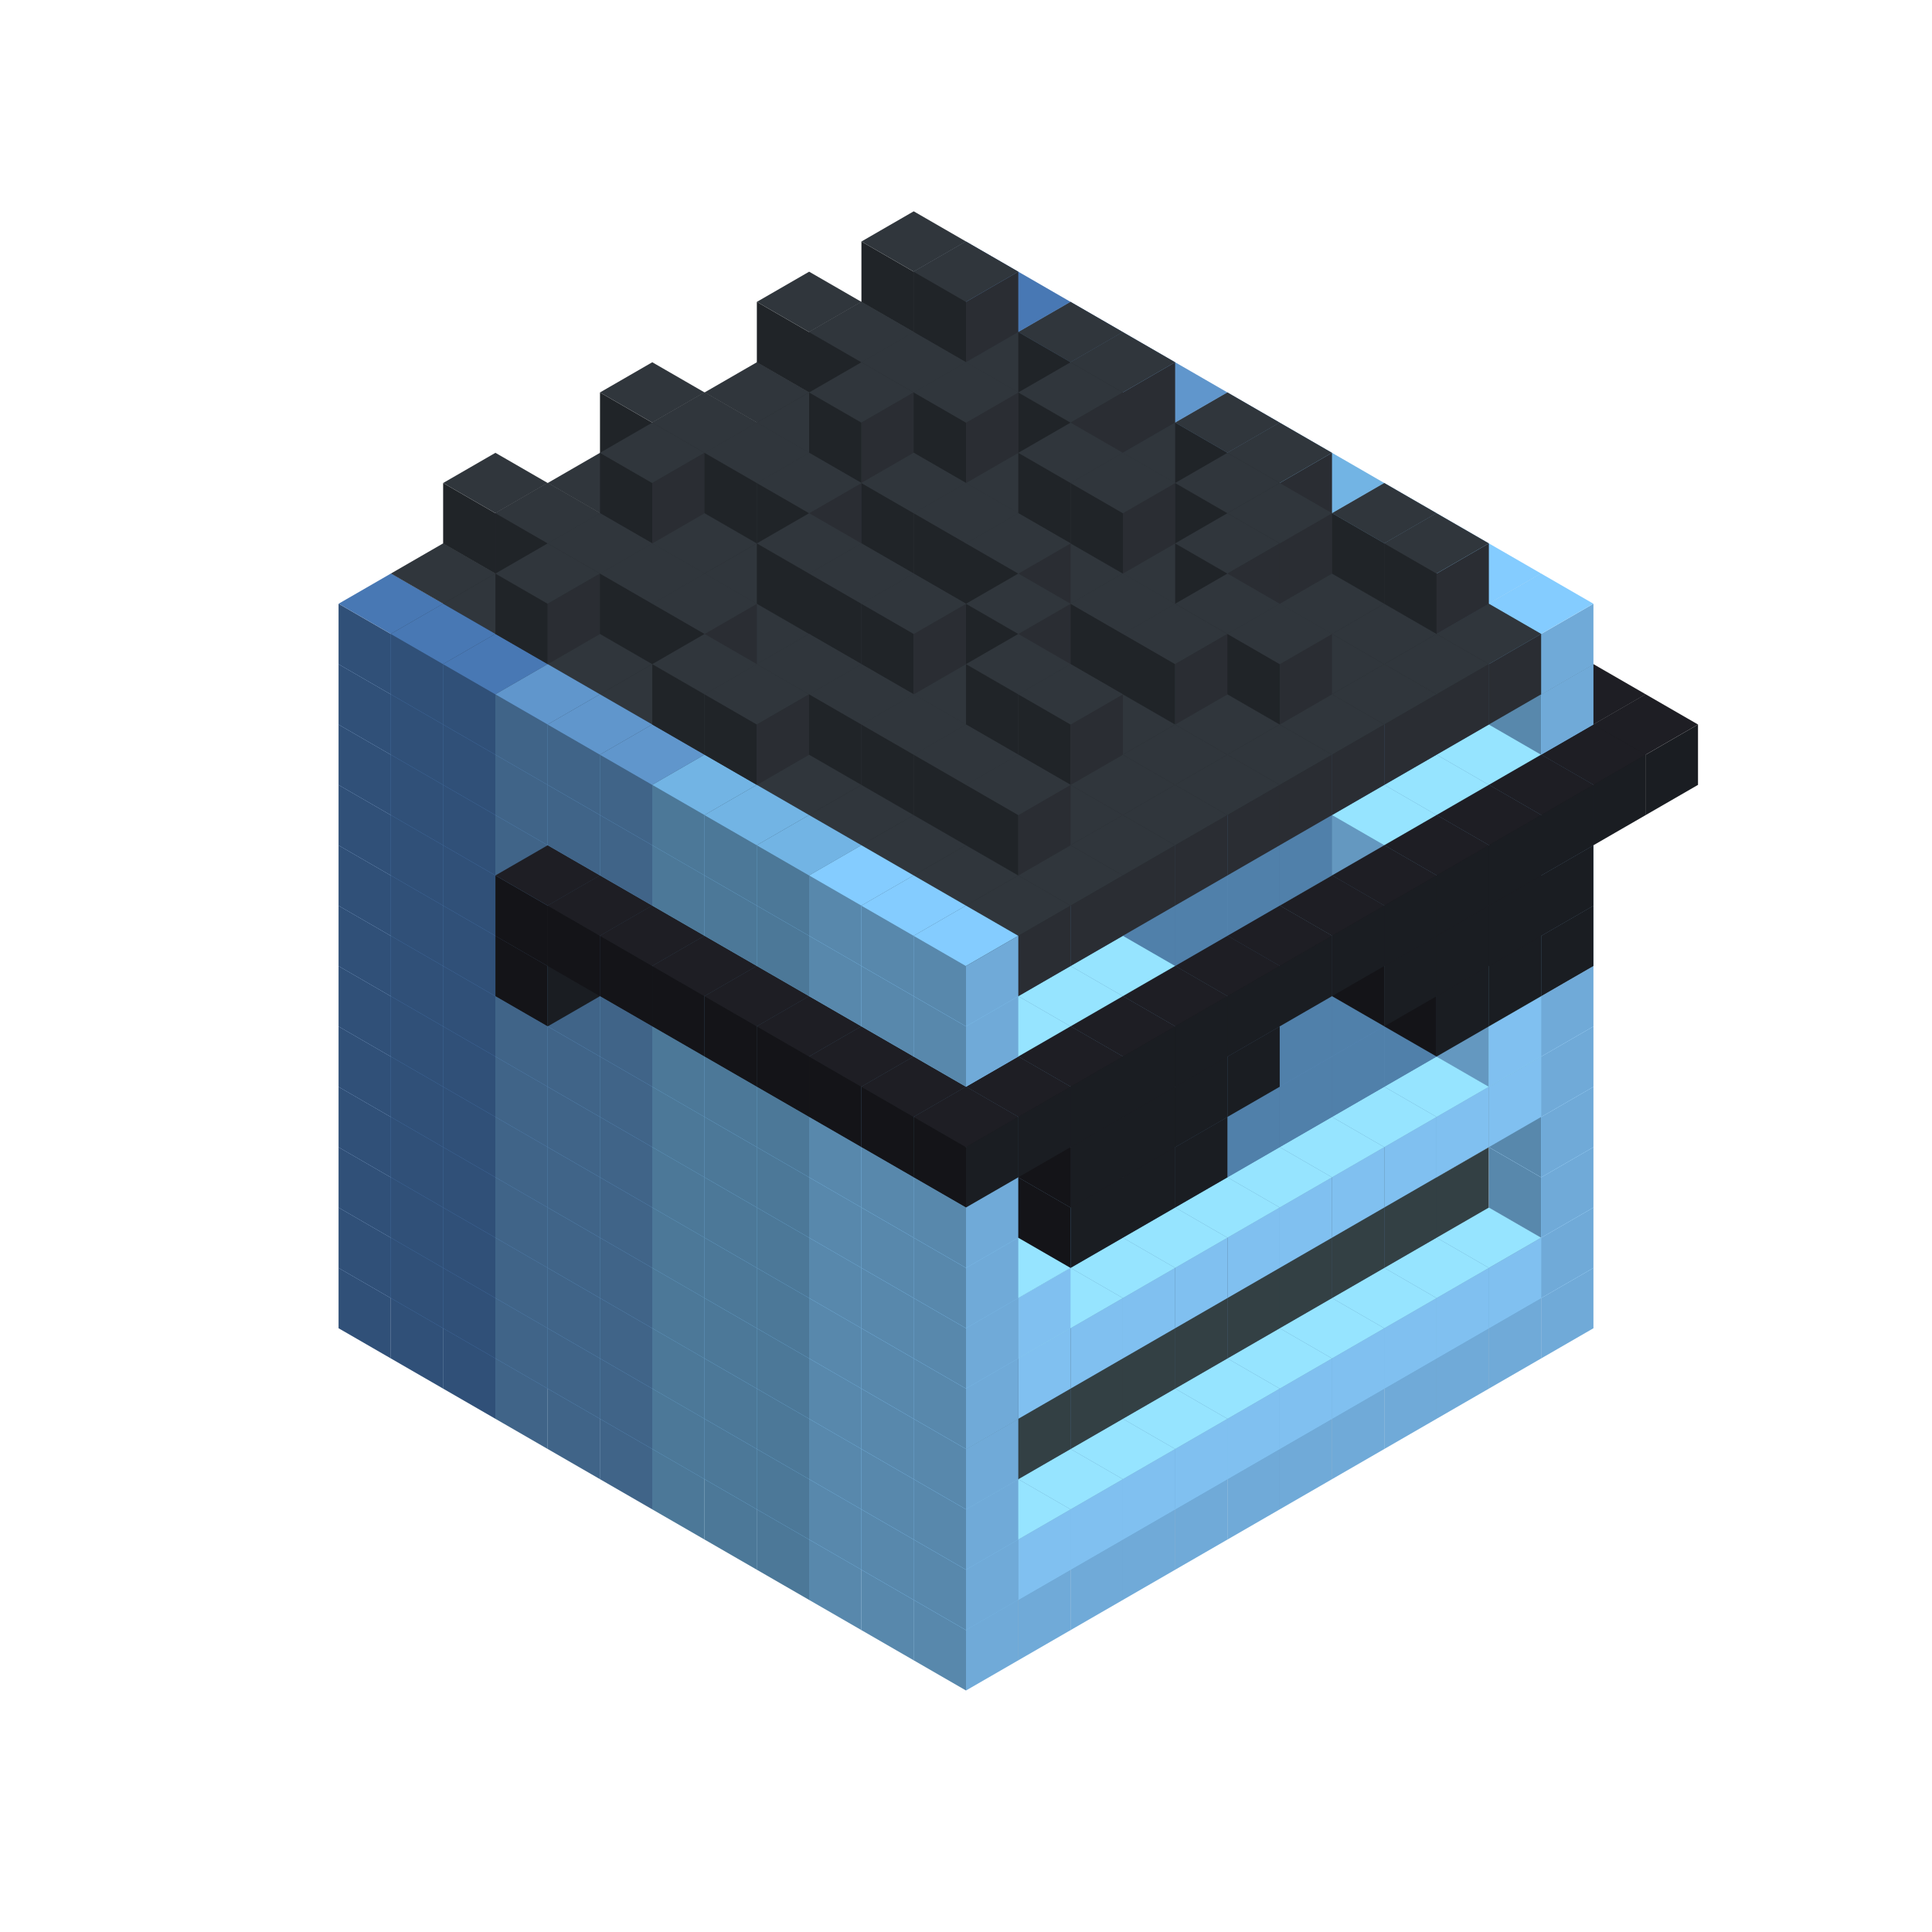 
<svg width='600' height='600' viewBox='4436371 5550000 3200000 3200000' xmlns='http://www.w3.org/2000/svg' xmlns:xlink='http://www.w3.org/1999/xlink'>
<use xlink:href='#v-0x0000007f-6' transform='translate(983738,3600000)'/>
<use xlink:href='#v-0x0000007f-6' transform='translate(1070341,3650000)'/>
<use xlink:href='#v-0x0000007f-6' transform='translate(1156944,3700000)'/>
<use xlink:href='#v-0x0000007f-2' transform='translate(1243547,3750000)'/>
<use xlink:href='#v-0x0000007f-2' transform='translate(1330150,3800000)'/>
<use xlink:href='#v-0x0000007f-2' transform='translate(1416753,3850000)'/>
<use xlink:href='#v-0x0000007f-5' transform='translate(1503356,3900000)'/>
<use xlink:href='#v-0x0000007f-5' transform='translate(1589959,3950000)'/>
<use xlink:href='#v-0x0000007f-5' transform='translate(1676562,4000000)'/>
<use xlink:href='#v-0x0000007f-4' transform='translate(1763165,4050000)'/>
<use xlink:href='#v-0x0000007f-4' transform='translate(1849768,4100000)'/>
<use xlink:href='#v-0x0000007f-4' transform='translate(2889004,3600000)'/>
<use xlink:href='#v-0x0000007f-4' transform='translate(2802401,3650000)'/>
<use xlink:href='#v-0x0000007f-4' transform='translate(2715798,3700000)'/>
<use xlink:href='#v-0x0000007f-4' transform='translate(2629195,3750000)'/>
<use xlink:href='#v-0x0000007f-4' transform='translate(2542592,3800000)'/>
<use xlink:href='#v-0x0000007f-4' transform='translate(2455989,3850000)'/>
<use xlink:href='#v-0x0000007f-4' transform='translate(2369386,3900000)'/>
<use xlink:href='#v-0x0000007f-4' transform='translate(2282783,3950000)'/>
<use xlink:href='#v-0x0000007f-4' transform='translate(2196180,4000000)'/>
<use xlink:href='#v-0x0000007f-4' transform='translate(2109577,4050000)'/>
<use xlink:href='#v-0x0000007f-4' transform='translate(2022974,4100000)'/>
<use xlink:href='#v-0x0000007f-4' transform='translate(1936371,4150000)'/>
<use xlink:href='#v-0x0000007f-6' transform='translate(983738,3500000)'/>
<use xlink:href='#v-0x0000007f-6' transform='translate(1070341,3550000)'/>
<use xlink:href='#v-0x0000007f-6' transform='translate(1156944,3600000)'/>
<use xlink:href='#v-0x0000007f-2' transform='translate(1243547,3650000)'/>
<use xlink:href='#v-0x0000007f-2' transform='translate(1330150,3700000)'/>
<use xlink:href='#v-0x0000007f-2' transform='translate(1416753,3750000)'/>
<use xlink:href='#v-0x0000007f-5' transform='translate(1503356,3800000)'/>
<use xlink:href='#v-0x0000007f-5' transform='translate(1589959,3850000)'/>
<use xlink:href='#v-0x0000007f-5' transform='translate(1676562,3900000)'/>
<use xlink:href='#v-0x0000007f-4' transform='translate(1763165,3950000)'/>
<use xlink:href='#v-0x0000007f-2' transform='translate(2715798,3500000)'/>
<use xlink:href='#v-0x0000007f-2' transform='translate(2629195,3550000)'/>
<use xlink:href='#v-0x0000007f-2' transform='translate(2542592,3600000)'/>
<use xlink:href='#v-0x0000007f-2' transform='translate(2455989,3650000)'/>
<use xlink:href='#v-0x0000007f-2' transform='translate(2369386,3700000)'/>
<use xlink:href='#v-0x0000007f-2' transform='translate(2282783,3750000)'/>
<use xlink:href='#v-0x0000007f-2' transform='translate(2196180,3800000)'/>
<use xlink:href='#v-0x0000007f-2' transform='translate(2109577,3850000)'/>
<use xlink:href='#v-0x0000007f-2' transform='translate(2022974,3900000)'/>
<use xlink:href='#v-0x0000007f-2' transform='translate(1936371,3950000)'/>
<use xlink:href='#v-0x0000007f-4' transform='translate(1849768,4000000)'/>
<use xlink:href='#v-0x0000007f-4' transform='translate(2889004,3500000)'/>
<use xlink:href='#v-0x0000007f-1' transform='translate(2802401,3550000)'/>
<use xlink:href='#v-0x0000007f-1' transform='translate(2715798,3600000)'/>
<use xlink:href='#v-0x0000007f-1' transform='translate(2629195,3650000)'/>
<use xlink:href='#v-0x0000007f-1' transform='translate(2542592,3700000)'/>
<use xlink:href='#v-0x0000007f-1' transform='translate(2455989,3750000)'/>
<use xlink:href='#v-0x0000007f-1' transform='translate(2369386,3800000)'/>
<use xlink:href='#v-0x0000007f-1' transform='translate(2282783,3850000)'/>
<use xlink:href='#v-0x0000007f-1' transform='translate(2196180,3900000)'/>
<use xlink:href='#v-0x0000007f-1' transform='translate(2109577,3950000)'/>
<use xlink:href='#v-0x0000007f-1' transform='translate(2022974,4000000)'/>
<use xlink:href='#v-0x0000007f-4' transform='translate(1936371,4050000)'/>
<use xlink:href='#v-0x0000007f-6' transform='translate(983738,3400000)'/>
<use xlink:href='#v-0x0000007f-6' transform='translate(1070341,3450000)'/>
<use xlink:href='#v-0x0000007f-6' transform='translate(1156944,3500000)'/>
<use xlink:href='#v-0x0000007f-2' transform='translate(1243547,3550000)'/>
<use xlink:href='#v-0x0000007f-2' transform='translate(1330150,3600000)'/>
<use xlink:href='#v-0x0000007f-2' transform='translate(1416753,3650000)'/>
<use xlink:href='#v-0x0000007f-5' transform='translate(1503356,3700000)'/>
<use xlink:href='#v-0x0000007f-5' transform='translate(1589959,3750000)'/>
<use xlink:href='#v-0x0000007f-5' transform='translate(1676562,3800000)'/>
<use xlink:href='#v-0x0000007f-4' transform='translate(1763165,3850000)'/>
<use xlink:href='#v-0x0000007f-7' transform='translate(2715798,3400000)'/>
<use xlink:href='#v-0x0000007f-7' transform='translate(2629195,3450000)'/>
<use xlink:href='#v-0x0000007f-7' transform='translate(2542592,3500000)'/>
<use xlink:href='#v-0x0000007f-7' transform='translate(2455989,3550000)'/>
<use xlink:href='#v-0x0000007f-7' transform='translate(2369386,3600000)'/>
<use xlink:href='#v-0x0000007f-7' transform='translate(2282783,3650000)'/>
<use xlink:href='#v-0x0000007f-7' transform='translate(2196180,3700000)'/>
<use xlink:href='#v-0x0000007f-7' transform='translate(2109577,3750000)'/>
<use xlink:href='#v-0x0000007f-7' transform='translate(2022974,3800000)'/>
<use xlink:href='#v-0x0000007f-7' transform='translate(1936371,3850000)'/>
<use xlink:href='#v-0x0000007f-4' transform='translate(1849768,3900000)'/>
<use xlink:href='#v-0x0000007f-4' transform='translate(2889004,3400000)'/>
<use xlink:href='#v-0x0000007f-4' transform='translate(1936371,3950000)'/>
<use xlink:href='#v-0x0000007f-6' transform='translate(983738,3300000)'/>
<use xlink:href='#v-0x0000007f-6' transform='translate(1070341,3350000)'/>
<use xlink:href='#v-0x0000007f-6' transform='translate(1156944,3400000)'/>
<use xlink:href='#v-0x0000007f-2' transform='translate(1243547,3450000)'/>
<use xlink:href='#v-0x0000007f-2' transform='translate(1330150,3500000)'/>
<use xlink:href='#v-0x0000007f-2' transform='translate(1416753,3550000)'/>
<use xlink:href='#v-0x0000007f-5' transform='translate(1503356,3600000)'/>
<use xlink:href='#v-0x0000007f-5' transform='translate(1589959,3650000)'/>
<use xlink:href='#v-0x0000007f-5' transform='translate(1676562,3700000)'/>
<use xlink:href='#v-0x0000007f-4' transform='translate(1763165,3750000)'/>
<use xlink:href='#v-0x0000007f-7' transform='translate(2715798,3300000)'/>
<use xlink:href='#v-0x0000007f-7' transform='translate(2629195,3350000)'/>
<use xlink:href='#v-0x0000007f-7' transform='translate(2542592,3400000)'/>
<use xlink:href='#v-0x0000007f-7' transform='translate(2455989,3450000)'/>
<use xlink:href='#v-0x0000007f-7' transform='translate(2369386,3500000)'/>
<use xlink:href='#v-0x0000007f-7' transform='translate(2282783,3550000)'/>
<use xlink:href='#v-0x0000007f-7' transform='translate(2196180,3600000)'/>
<use xlink:href='#v-0x0000007f-7' transform='translate(2109577,3650000)'/>
<use xlink:href='#v-0x0000007f-7' transform='translate(2022974,3700000)'/>
<use xlink:href='#v-0x0000007f-7' transform='translate(1936371,3750000)'/>
<use xlink:href='#v-0x0000007f-4' transform='translate(1849768,3800000)'/>
<use xlink:href='#v-0x0000007f-4' transform='translate(2889004,3300000)'/>
<use xlink:href='#v-0x0000007f-4' transform='translate(1936371,3850000)'/>
<use xlink:href='#v-0x0000007f-6' transform='translate(983738,3200000)'/>
<use xlink:href='#v-0x0000007f-6' transform='translate(1070341,3250000)'/>
<use xlink:href='#v-0x0000007f-6' transform='translate(1156944,3300000)'/>
<use xlink:href='#v-0x0000007f-2' transform='translate(1243547,3350000)'/>
<use xlink:href='#v-0x0000007f-2' transform='translate(1330150,3400000)'/>
<use xlink:href='#v-0x0000007f-2' transform='translate(1416753,3450000)'/>
<use xlink:href='#v-0x0000007f-5' transform='translate(1503356,3500000)'/>
<use xlink:href='#v-0x0000007f-5' transform='translate(1589959,3550000)'/>
<use xlink:href='#v-0x0000007f-5' transform='translate(1676562,3600000)'/>
<use xlink:href='#v-0x0000007f-4' transform='translate(1763165,3650000)'/>
<use xlink:href='#v-0x0000007f-2' transform='translate(2715798,3200000)'/>
<use xlink:href='#v-0x0000007f-2' transform='translate(2629195,3250000)'/>
<use xlink:href='#v-0x0000007f-2' transform='translate(2542592,3300000)'/>
<use xlink:href='#v-0x0000007f-2' transform='translate(2455989,3350000)'/>
<use xlink:href='#v-0x0000007f-2' transform='translate(2369386,3400000)'/>
<use xlink:href='#v-0x0000007f-2' transform='translate(2282783,3450000)'/>
<use xlink:href='#v-0x0000007f-2' transform='translate(2196180,3500000)'/>
<use xlink:href='#v-0x0000007f-2' transform='translate(2109577,3550000)'/>
<use xlink:href='#v-0x0000007f-2' transform='translate(2022974,3600000)'/>
<use xlink:href='#v-0x0000007f-2' transform='translate(1936371,3650000)'/>
<use xlink:href='#v-0x0000007f-4' transform='translate(1849768,3700000)'/>
<use xlink:href='#v-0x0000007f-4' transform='translate(2889004,3200000)'/>
<use xlink:href='#v-0x0000007f-1' transform='translate(2802401,3250000)'/>
<use xlink:href='#v-0x0000007f-1' transform='translate(2715798,3300000)'/>
<use xlink:href='#v-0x0000007f-1' transform='translate(2629195,3350000)'/>
<use xlink:href='#v-0x0000007f-1' transform='translate(2542592,3400000)'/>
<use xlink:href='#v-0x0000007f-1' transform='translate(2455989,3450000)'/>
<use xlink:href='#v-0x0000007f-1' transform='translate(2369386,3500000)'/>
<use xlink:href='#v-0x0000007f-1' transform='translate(2282783,3550000)'/>
<use xlink:href='#v-0x0000007f-1' transform='translate(2196180,3600000)'/>
<use xlink:href='#v-0x0000007f-1' transform='translate(2109577,3650000)'/>
<use xlink:href='#v-0x0000007f-1' transform='translate(2022974,3700000)'/>
<use xlink:href='#v-0x0000007f-4' transform='translate(1936371,3750000)'/>
<use xlink:href='#v-0x0000007f-6' transform='translate(983738,3100000)'/>
<use xlink:href='#v-0x0000007f-6' transform='translate(1070341,3150000)'/>
<use xlink:href='#v-0x0000007f-6' transform='translate(1156944,3200000)'/>
<use xlink:href='#v-0x0000007f-2' transform='translate(1243547,3250000)'/>
<use xlink:href='#v-0x0000007f-2' transform='translate(1330150,3300000)'/>
<use xlink:href='#v-0x0000007f-2' transform='translate(1416753,3350000)'/>
<use xlink:href='#v-0x0000007f-5' transform='translate(1503356,3400000)'/>
<use xlink:href='#v-0x0000007f-5' transform='translate(1589959,3450000)'/>
<use xlink:href='#v-0x0000007f-5' transform='translate(1676562,3500000)'/>
<use xlink:href='#v-0x0000007f-4' transform='translate(1763165,3550000)'/>
<use xlink:href='#v-0x0000007f-2' transform='translate(2715798,3100000)'/>
<use xlink:href='#v-0x0000007f-2' transform='translate(2629195,3150000)'/>
<use xlink:href='#v-0x0000007f-2' transform='translate(2542592,3200000)'/>
<use xlink:href='#v-0x0000007f-2' transform='translate(2455989,3250000)'/>
<use xlink:href='#v-0x0000007f-2' transform='translate(2369386,3300000)'/>
<use xlink:href='#v-0x0000007f-2' transform='translate(2282783,3350000)'/>
<use xlink:href='#v-0x0000007f-2' transform='translate(2196180,3400000)'/>
<use xlink:href='#v-0x0000007f-2' transform='translate(2109577,3450000)'/>
<use xlink:href='#v-0x0000007f-2' transform='translate(2022974,3500000)'/>
<use xlink:href='#v-0x0000007f-2' transform='translate(1936371,3550000)'/>
<use xlink:href='#v-0x0000007f-4' transform='translate(1849768,3600000)'/>
<use xlink:href='#v-0x0000007f-4' transform='translate(2889004,3100000)'/>
<use xlink:href='#v-0x0000007f-1' transform='translate(2802401,3150000)'/>
<use xlink:href='#v-0x0000007f-1' transform='translate(2022974,3600000)'/>
<use xlink:href='#v-0x0000007f-4' transform='translate(1936371,3650000)'/>
<use xlink:href='#v-0x0000007f-6' transform='translate(983738,3000000)'/>
<use xlink:href='#v-0x0000007f-6' transform='translate(1070341,3050000)'/>
<use xlink:href='#v-0x0000007f-6' transform='translate(1156944,3100000)'/>
<use xlink:href='#v-0x0000007f-2' transform='translate(1243547,3150000)'/>
<use xlink:href='#v-0x0000007f-2' transform='translate(1330150,3200000)'/>
<use xlink:href='#v-0x0000007f-2' transform='translate(1416753,3250000)'/>
<use xlink:href='#v-0x0000007f-5' transform='translate(1503356,3300000)'/>
<use xlink:href='#v-0x0000007f-5' transform='translate(1589959,3350000)'/>
<use xlink:href='#v-0x0000007f-5' transform='translate(1676562,3400000)'/>
<use xlink:href='#v-0x0000007f-4' transform='translate(1763165,3450000)'/>
<use xlink:href='#v-0x0000007f-2' transform='translate(2715798,3000000)'/>
<use xlink:href='#v-0x0000007f-2' transform='translate(2629195,3050000)'/>
<use xlink:href='#v-0x0000007f-2' transform='translate(2542592,3100000)'/>
<use xlink:href='#v-0x0000007f-2' transform='translate(2455989,3150000)'/>
<use xlink:href='#v-0x0000007f-2' transform='translate(2369386,3200000)'/>
<use xlink:href='#v-0x0000007f-2' transform='translate(2282783,3250000)'/>
<use xlink:href='#v-0x0000007f-2' transform='translate(2196180,3300000)'/>
<use xlink:href='#v-0x0000007f-2' transform='translate(2109577,3350000)'/>
<use xlink:href='#v-0x0000007f-2' transform='translate(2022974,3400000)'/>
<use xlink:href='#v-0x0000007f-2' transform='translate(1936371,3450000)'/>
<use xlink:href='#v-0x0000007f-4' transform='translate(1849768,3500000)'/>
<use xlink:href='#v-0x0000007f-4' transform='translate(2889004,3000000)'/>
<use xlink:href='#v-0x0000007f-4' transform='translate(1936371,3550000)'/>
<use xlink:href='#v-0x0000007f-6' transform='translate(983738,2900000)'/>
<use xlink:href='#v-0x0000007f-6' transform='translate(1070341,2950000)'/>
<use xlink:href='#v-0x0000007f-6' transform='translate(1156944,3000000)'/>
<use xlink:href='#v-0x0000007f-2' transform='translate(1243547,3050000)'/>
<use xlink:href='#v-0x0000007f-2' transform='translate(1330150,3100000)'/>
<use xlink:href='#v-0x0000007f-2' transform='translate(1416753,3150000)'/>
<use xlink:href='#v-0x0000007f-5' transform='translate(1503356,3200000)'/>
<use xlink:href='#v-0x0000007f-5' transform='translate(1589959,3250000)'/>
<use xlink:href='#v-0x0000007f-5' transform='translate(1676562,3300000)'/>
<use xlink:href='#v-0x0000007f-4' transform='translate(1763165,3350000)'/>
<use xlink:href='#v-0x0000007f-2' transform='translate(2715798,2900000)'/>
<use xlink:href='#v-0x0000007f-2' transform='translate(2629195,2950000)'/>
<use xlink:href='#v-0x0000007f-2' transform='translate(2542592,3000000)'/>
<use xlink:href='#v-0x0000007f-2' transform='translate(2455989,3050000)'/>
<use xlink:href='#v-0x0000007f-2' transform='translate(2369386,3100000)'/>
<use xlink:href='#v-0x0000007f-2' transform='translate(2282783,3150000)'/>
<use xlink:href='#v-0x0000007f-2' transform='translate(2196180,3200000)'/>
<use xlink:href='#v-0x0000007f-2' transform='translate(2109577,3250000)'/>
<use xlink:href='#v-0x0000007f-2' transform='translate(2022974,3300000)'/>
<use xlink:href='#v-0x0000007f-2' transform='translate(1936371,3350000)'/>
<use xlink:href='#v-0x0000007f-4' transform='translate(1849768,3400000)'/>
<use xlink:href='#v-0x0000007f-4' transform='translate(2889004,2900000)'/>
<use xlink:href='#v-0x0000007f-1' transform='translate(2802401,2950000)'/>
<use xlink:href='#v-0x0000007f-1' transform='translate(2715798,3000000)'/>
<use xlink:href='#v-0x0000007f-1' transform='translate(2629195,3050000)'/>
<use xlink:href='#v-0x0000007f-1' transform='translate(2196180,3300000)'/>
<use xlink:href='#v-0x0000007f-1' transform='translate(2109577,3350000)'/>
<use xlink:href='#v-0x0000007f-1' transform='translate(2022974,3400000)'/>
<use xlink:href='#v-0x0000007f-4' transform='translate(1936371,3450000)'/>
<use xlink:href='#v-0x0000007f-8' transform='translate(2889004,3000000)'/>
<use xlink:href='#v-0x0000007f-8' transform='translate(2802401,3050000)'/>
<use xlink:href='#v-0x0000007f-8' transform='translate(2715798,3100000)'/>
<use xlink:href='#v-0x0000007f-8' transform='translate(2282783,3350000)'/>
<use xlink:href='#v-0x0000007f-8' transform='translate(2196180,3400000)'/>
<use xlink:href='#v-0x0000007f-8' transform='translate(2109577,3450000)'/>
<use xlink:href='#v-0x0000007f-6' transform='translate(983738,2800000)'/>
<use xlink:href='#v-0x0000007f-6' transform='translate(1070341,2850000)'/>
<use xlink:href='#v-0x0000007f-6' transform='translate(1156944,2900000)'/>
<use xlink:href='#v-0x0000007f-2' transform='translate(1243547,2950000)'/>
<use xlink:href='#v-0x0000007f-8' transform='translate(2369386,2400000)'/>
<use xlink:href='#v-0x0000007f-2' transform='translate(1330150,3000000)'/>
<use xlink:href='#v-0x0000007f-8' transform='translate(1243547,3050000)'/>
<use xlink:href='#v-0x0000007f-2' transform='translate(1416753,3050000)'/>
<use xlink:href='#v-0x0000007f-5' transform='translate(1503356,3100000)'/>
<use xlink:href='#v-0x0000007f-5' transform='translate(1589959,3150000)'/>
<use xlink:href='#v-0x0000007f-5' transform='translate(1676562,3200000)'/>
<use xlink:href='#v-0x0000007f-4' transform='translate(1763165,3250000)'/>
<use xlink:href='#v-0x0000007f-2' transform='translate(2715798,2800000)'/>
<use xlink:href='#v-0x0000007f-2' transform='translate(2629195,2850000)'/>
<use xlink:href='#v-0x0000007f-2' transform='translate(2542592,2900000)'/>
<use xlink:href='#v-0x0000007f-2' transform='translate(2455989,2950000)'/>
<use xlink:href='#v-0x0000007f-2' transform='translate(2369386,3000000)'/>
<use xlink:href='#v-0x0000007f-2' transform='translate(2282783,3050000)'/>
<use xlink:href='#v-0x0000007f-2' transform='translate(2196180,3100000)'/>
<use xlink:href='#v-0x0000007f-2' transform='translate(2109577,3150000)'/>
<use xlink:href='#v-0x0000007f-2' transform='translate(2022974,3200000)'/>
<use xlink:href='#v-0x0000007f-2' transform='translate(1936371,3250000)'/>
<use xlink:href='#v-0x0000007f-4' transform='translate(1849768,3300000)'/>
<use xlink:href='#v-0x0000007f-4' transform='translate(2889004,2800000)'/>
<use xlink:href='#v-0x0000007f-1' transform='translate(2802401,2850000)'/>
<use xlink:href='#v-0x0000007f-3' transform='translate(2715798,2900000)'/>
<use xlink:href='#v-0x0000007f-3' transform='translate(2629195,2950000)'/>
<use xlink:href='#v-0x0000007f-1' transform='translate(2542592,3000000)'/>
<use xlink:href='#v-0x0000007f-1' transform='translate(2282783,3150000)'/>
<use xlink:href='#v-0x0000007f-3' transform='translate(2196180,3200000)'/>
<use xlink:href='#v-0x0000007f-3' transform='translate(2109577,3250000)'/>
<use xlink:href='#v-0x0000007f-1' transform='translate(2022974,3300000)'/>
<use xlink:href='#v-0x0000007f-4' transform='translate(1936371,3350000)'/>
<use xlink:href='#v-0x0000007f-8' transform='translate(2889004,2900000)'/>
<use xlink:href='#v-0x0000007f-8' transform='translate(2802401,2950000)'/>
<use xlink:href='#v-0x0000007f-8' transform='translate(2715798,3000000)'/>
<use xlink:href='#v-0x0000007f-8' transform='translate(2629195,3050000)'/>
<use xlink:href='#v-0x0000007f-8' transform='translate(2369386,3200000)'/>
<use xlink:href='#v-0x0000007f-8' transform='translate(2282783,3250000)'/>
<use xlink:href='#v-0x0000007f-8' transform='translate(2196180,3300000)'/>
<use xlink:href='#v-0x0000007f-8' transform='translate(2109577,3350000)'/>
<use xlink:href='#v-0x0000007f-6' transform='translate(983738,2700000)'/>
<use xlink:href='#v-0x0000007f-6' transform='translate(1070341,2750000)'/>
<use xlink:href='#v-0x0000007f-6' transform='translate(1156944,2800000)'/>
<use xlink:href='#v-0x0000007f-2' transform='translate(1243547,2850000)'/>
<use xlink:href='#v-0x0000007f-8' transform='translate(2369386,2300000)'/>
<use xlink:href='#v-0x0000007f-2' transform='translate(1330150,2900000)'/>
<use xlink:href='#v-0x0000007f-8' transform='translate(1243547,2950000)'/>
<use xlink:href='#v-0x0000007f-8' transform='translate(2455989,2350000)'/>
<use xlink:href='#v-0x0000007f-2' transform='translate(1416753,2950000)'/>
<use xlink:href='#v-0x0000007f-8' transform='translate(1330150,3000000)'/>
<use xlink:href='#v-0x0000007f-8' transform='translate(2542592,2400000)'/>
<use xlink:href='#v-0x0000007f-5' transform='translate(1503356,3000000)'/>
<use xlink:href='#v-0x0000007f-8' transform='translate(1416753,3050000)'/>
<use xlink:href='#v-0x0000007f-8' transform='translate(2629195,2450000)'/>
<use xlink:href='#v-0x0000007f-5' transform='translate(1589959,3050000)'/>
<use xlink:href='#v-0x0000007f-8' transform='translate(1503356,3100000)'/>
<use xlink:href='#v-0x0000007f-8' transform='translate(2715798,2500000)'/>
<use xlink:href='#v-0x0000007f-5' transform='translate(1676562,3100000)'/>
<use xlink:href='#v-0x0000007f-8' transform='translate(1589959,3150000)'/>
<use xlink:href='#v-0x0000007f-8' transform='translate(2802401,2550000)'/>
<use xlink:href='#v-0x0000007f-4' transform='translate(1763165,3150000)'/>
<use xlink:href='#v-0x0000007f-8' transform='translate(1676562,3200000)'/>
<use xlink:href='#v-0x0000007f-8' transform='translate(2889004,2600000)'/>
<use xlink:href='#v-0x0000007f-2' transform='translate(2715798,2700000)'/>
<use xlink:href='#v-0x0000007f-2' transform='translate(2629195,2750000)'/>
<use xlink:href='#v-0x0000007f-2' transform='translate(2542592,2800000)'/>
<use xlink:href='#v-0x0000007f-2' transform='translate(2455989,2850000)'/>
<use xlink:href='#v-0x0000007f-2' transform='translate(2369386,2900000)'/>
<use xlink:href='#v-0x0000007f-2' transform='translate(2282783,2950000)'/>
<use xlink:href='#v-0x0000007f-2' transform='translate(2196180,3000000)'/>
<use xlink:href='#v-0x0000007f-2' transform='translate(2109577,3050000)'/>
<use xlink:href='#v-0x0000007f-2' transform='translate(2022974,3100000)'/>
<use xlink:href='#v-0x0000007f-2' transform='translate(1936371,3150000)'/>
<use xlink:href='#v-0x0000007f-4' transform='translate(1849768,3200000)'/>
<use xlink:href='#v-0x0000007f-8' transform='translate(1763165,3250000)'/>
<use xlink:href='#v-0x0000007f-8' transform='translate(2975607,2650000)'/>
<use xlink:href='#v-0x0000007f-4' transform='translate(2889004,2700000)'/>
<use xlink:href='#v-0x0000007f-1' transform='translate(2802401,2750000)'/>
<use xlink:href='#v-0x0000007f-1' transform='translate(2715798,2800000)'/>
<use xlink:href='#v-0x0000007f-1' transform='translate(2629195,2850000)'/>
<use xlink:href='#v-0x0000007f-1' transform='translate(2196180,3100000)'/>
<use xlink:href='#v-0x0000007f-1' transform='translate(2109577,3150000)'/>
<use xlink:href='#v-0x0000007f-1' transform='translate(2022974,3200000)'/>
<use xlink:href='#v-0x0000007f-4' transform='translate(1936371,3250000)'/>
<use xlink:href='#v-0x0000007f-8' transform='translate(1849768,3300000)'/>
<use xlink:href='#v-0x0000007f-8' transform='translate(3062210,2700000)'/>
<use xlink:href='#v-0x0000007f-8' transform='translate(2975607,2750000)'/>
<use xlink:href='#v-0x0000007f-8' transform='translate(2889004,2800000)'/>
<use xlink:href='#v-0x0000007f-8' transform='translate(2802401,2850000)'/>
<use xlink:href='#v-0x0000007f-8' transform='translate(2715798,2900000)'/>
<use xlink:href='#v-0x0000007f-8' transform='translate(2629195,2950000)'/>
<use xlink:href='#v-0x0000007f-8' transform='translate(2542592,3000000)'/>
<use xlink:href='#v-0x0000007f-8' transform='translate(2455989,3050000)'/>
<use xlink:href='#v-0x0000007f-8' transform='translate(2369386,3100000)'/>
<use xlink:href='#v-0x0000007f-8' transform='translate(2282783,3150000)'/>
<use xlink:href='#v-0x0000007f-8' transform='translate(2196180,3200000)'/>
<use xlink:href='#v-0x0000007f-8' transform='translate(2109577,3250000)'/>
<use xlink:href='#v-0x0000007f-8' transform='translate(2022974,3300000)'/>
<use xlink:href='#v-0x0000007f-8' transform='translate(1936371,3350000)'/>
<use xlink:href='#v-0x0000007f-6' transform='translate(983738,2600000)'/>
<use xlink:href='#v-0x0000007f-6' transform='translate(1070341,2650000)'/>
<use xlink:href='#v-0x0000007f-6' transform='translate(1156944,2700000)'/>
<use xlink:href='#v-0x0000007f-2' transform='translate(1243547,2750000)'/>
<use xlink:href='#v-0x0000007f-2' transform='translate(1330150,2800000)'/>
<use xlink:href='#v-0x0000007f-2' transform='translate(1416753,2850000)'/>
<use xlink:href='#v-0x0000007f-5' transform='translate(1503356,2900000)'/>
<use xlink:href='#v-0x0000007f-5' transform='translate(1589959,2950000)'/>
<use xlink:href='#v-0x0000007f-5' transform='translate(1676562,3000000)'/>
<use xlink:href='#v-0x0000007f-4' transform='translate(1763165,3050000)'/>
<use xlink:href='#v-0x0000007f-2' transform='translate(2715798,2600000)'/>
<use xlink:href='#v-0x0000007f-2' transform='translate(2629195,2650000)'/>
<use xlink:href='#v-0x0000007f-2' transform='translate(2542592,2700000)'/>
<use xlink:href='#v-0x0000007f-2' transform='translate(2455989,2750000)'/>
<use xlink:href='#v-0x0000007f-2' transform='translate(2369386,2800000)'/>
<use xlink:href='#v-0x0000007f-2' transform='translate(2282783,2850000)'/>
<use xlink:href='#v-0x0000007f-2' transform='translate(2196180,2900000)'/>
<use xlink:href='#v-0x0000007f-2' transform='translate(2109577,2950000)'/>
<use xlink:href='#v-0x0000007f-2' transform='translate(2022974,3000000)'/>
<use xlink:href='#v-0x0000007f-2' transform='translate(1936371,3050000)'/>
<use xlink:href='#v-0x0000007f-4' transform='translate(1849768,3100000)'/>
<use xlink:href='#v-0x0000007f-4' transform='translate(2889004,2600000)'/>
<use xlink:href='#v-0x0000007f-4' transform='translate(1936371,3150000)'/>
<use xlink:href='#v-0x0000007f-6' transform='translate(1936371,1950000)'/>
<use xlink:href='#v-0x0000007f-9' transform='translate(1849768,2000000)'/>
<use xlink:href='#v-0x0000007f-9' transform='translate(1763165,2050000)'/>
<use xlink:href='#v-0x0000007f-9' transform='translate(1676562,2100000)'/>
<use xlink:href='#v-0x0000007f-9' transform='translate(1589959,2150000)'/>
<use xlink:href='#v-0x0000007f-9' transform='translate(1503356,2200000)'/>
<use xlink:href='#v-0x0000007f-9' transform='translate(1416753,2250000)'/>
<use xlink:href='#v-0x0000007f-9' transform='translate(1330150,2300000)'/>
<use xlink:href='#v-0x0000007f-9' transform='translate(1243547,2350000)'/>
<use xlink:href='#v-0x0000007f-9' transform='translate(1156944,2400000)'/>
<use xlink:href='#v-0x0000007f-9' transform='translate(1070341,2450000)'/>
<use xlink:href='#v-0x0000007f-6' transform='translate(983738,2500000)'/>
<use xlink:href='#v-0x0000007f-6' transform='translate(2022974,2000000)'/>
<use xlink:href='#v-0x0000007f-9' transform='translate(1936371,2050000)'/>
<use xlink:href='#v-0x0000007f-9' transform='translate(1849768,2100000)'/>
<use xlink:href='#v-0x0000007f-9' transform='translate(1763165,2150000)'/>
<use xlink:href='#v-0x0000007f-9' transform='translate(1676562,2200000)'/>
<use xlink:href='#v-0x0000007f-9' transform='translate(1589959,2250000)'/>
<use xlink:href='#v-0x0000007f-9' transform='translate(1503356,2300000)'/>
<use xlink:href='#v-0x0000007f-9' transform='translate(1416753,2350000)'/>
<use xlink:href='#v-0x0000007f-9' transform='translate(1330150,2400000)'/>
<use xlink:href='#v-0x0000007f-9' transform='translate(1243547,2450000)'/>
<use xlink:href='#v-0x0000007f-9' transform='translate(1156944,2500000)'/>
<use xlink:href='#v-0x0000007f-6' transform='translate(1070341,2550000)'/>
<use xlink:href='#v-0x0000007f-6' transform='translate(2109577,2050000)'/>
<use xlink:href='#v-0x0000007f-9' transform='translate(2022974,2100000)'/>
<use xlink:href='#v-0x0000007f-9' transform='translate(1936371,2150000)'/>
<use xlink:href='#v-0x0000007f-9' transform='translate(1849768,2200000)'/>
<use xlink:href='#v-0x0000007f-9' transform='translate(1763165,2250000)'/>
<use xlink:href='#v-0x0000007f-9' transform='translate(1676562,2300000)'/>
<use xlink:href='#v-0x0000007f-9' transform='translate(1589959,2350000)'/>
<use xlink:href='#v-0x0000007f-9' transform='translate(1503356,2400000)'/>
<use xlink:href='#v-0x0000007f-9' transform='translate(1416753,2450000)'/>
<use xlink:href='#v-0x0000007f-9' transform='translate(1330150,2500000)'/>
<use xlink:href='#v-0x0000007f-9' transform='translate(1243547,2550000)'/>
<use xlink:href='#v-0x0000007f-6' transform='translate(1156944,2600000)'/>
<use xlink:href='#v-0x0000007f-2' transform='translate(2196180,2100000)'/>
<use xlink:href='#v-0x0000007f-9' transform='translate(2109577,2150000)'/>
<use xlink:href='#v-0x0000007f-9' transform='translate(2022974,2200000)'/>
<use xlink:href='#v-0x0000007f-9' transform='translate(1936371,2250000)'/>
<use xlink:href='#v-0x0000007f-9' transform='translate(1849768,2300000)'/>
<use xlink:href='#v-0x0000007f-9' transform='translate(1763165,2350000)'/>
<use xlink:href='#v-0x0000007f-9' transform='translate(1676562,2400000)'/>
<use xlink:href='#v-0x0000007f-9' transform='translate(1589959,2450000)'/>
<use xlink:href='#v-0x0000007f-9' transform='translate(1503356,2500000)'/>
<use xlink:href='#v-0x0000007f-9' transform='translate(1416753,2550000)'/>
<use xlink:href='#v-0x0000007f-9' transform='translate(1330150,2600000)'/>
<use xlink:href='#v-0x0000007f-2' transform='translate(1243547,2650000)'/>
<use xlink:href='#v-0x0000007f-2' transform='translate(2282783,2150000)'/>
<use xlink:href='#v-0x0000007f-9' transform='translate(2196180,2200000)'/>
<use xlink:href='#v-0x0000007f-9' transform='translate(2109577,2250000)'/>
<use xlink:href='#v-0x0000007f-9' transform='translate(2022974,2300000)'/>
<use xlink:href='#v-0x0000007f-9' transform='translate(1936371,2350000)'/>
<use xlink:href='#v-0x0000007f-9' transform='translate(1849768,2400000)'/>
<use xlink:href='#v-0x0000007f-9' transform='translate(1763165,2450000)'/>
<use xlink:href='#v-0x0000007f-9' transform='translate(1676562,2500000)'/>
<use xlink:href='#v-0x0000007f-9' transform='translate(1589959,2550000)'/>
<use xlink:href='#v-0x0000007f-9' transform='translate(1503356,2600000)'/>
<use xlink:href='#v-0x0000007f-9' transform='translate(1416753,2650000)'/>
<use xlink:href='#v-0x0000007f-2' transform='translate(1330150,2700000)'/>
<use xlink:href='#v-0x0000007f-2' transform='translate(2369386,2200000)'/>
<use xlink:href='#v-0x0000007f-9' transform='translate(2282783,2250000)'/>
<use xlink:href='#v-0x0000007f-9' transform='translate(2196180,2300000)'/>
<use xlink:href='#v-0x0000007f-9' transform='translate(2109577,2350000)'/>
<use xlink:href='#v-0x0000007f-9' transform='translate(2022974,2400000)'/>
<use xlink:href='#v-0x0000007f-9' transform='translate(1936371,2450000)'/>
<use xlink:href='#v-0x0000007f-9' transform='translate(1849768,2500000)'/>
<use xlink:href='#v-0x0000007f-9' transform='translate(1763165,2550000)'/>
<use xlink:href='#v-0x0000007f-9' transform='translate(1676562,2600000)'/>
<use xlink:href='#v-0x0000007f-9' transform='translate(1589959,2650000)'/>
<use xlink:href='#v-0x0000007f-9' transform='translate(1503356,2700000)'/>
<use xlink:href='#v-0x0000007f-2' transform='translate(1416753,2750000)'/>
<use xlink:href='#v-0x0000007f-5' transform='translate(2455989,2250000)'/>
<use xlink:href='#v-0x0000007f-9' transform='translate(2369386,2300000)'/>
<use xlink:href='#v-0x0000007f-9' transform='translate(2282783,2350000)'/>
<use xlink:href='#v-0x0000007f-9' transform='translate(2196180,2400000)'/>
<use xlink:href='#v-0x0000007f-9' transform='translate(2109577,2450000)'/>
<use xlink:href='#v-0x0000007f-9' transform='translate(2022974,2500000)'/>
<use xlink:href='#v-0x0000007f-9' transform='translate(1936371,2550000)'/>
<use xlink:href='#v-0x0000007f-9' transform='translate(1849768,2600000)'/>
<use xlink:href='#v-0x0000007f-9' transform='translate(1763165,2650000)'/>
<use xlink:href='#v-0x0000007f-9' transform='translate(1676562,2700000)'/>
<use xlink:href='#v-0x0000007f-9' transform='translate(1589959,2750000)'/>
<use xlink:href='#v-0x0000007f-5' transform='translate(1503356,2800000)'/>
<use xlink:href='#v-0x0000007f-5' transform='translate(2542592,2300000)'/>
<use xlink:href='#v-0x0000007f-9' transform='translate(2455989,2350000)'/>
<use xlink:href='#v-0x0000007f-9' transform='translate(2369386,2400000)'/>
<use xlink:href='#v-0x0000007f-9' transform='translate(2282783,2450000)'/>
<use xlink:href='#v-0x0000007f-9' transform='translate(2196180,2500000)'/>
<use xlink:href='#v-0x0000007f-9' transform='translate(2109577,2550000)'/>
<use xlink:href='#v-0x0000007f-9' transform='translate(2022974,2600000)'/>
<use xlink:href='#v-0x0000007f-9' transform='translate(1936371,2650000)'/>
<use xlink:href='#v-0x0000007f-9' transform='translate(1849768,2700000)'/>
<use xlink:href='#v-0x0000007f-9' transform='translate(1763165,2750000)'/>
<use xlink:href='#v-0x0000007f-9' transform='translate(1676562,2800000)'/>
<use xlink:href='#v-0x0000007f-5' transform='translate(1589959,2850000)'/>
<use xlink:href='#v-0x0000007f-5' transform='translate(2629195,2350000)'/>
<use xlink:href='#v-0x0000007f-9' transform='translate(2542592,2400000)'/>
<use xlink:href='#v-0x0000007f-9' transform='translate(2455989,2450000)'/>
<use xlink:href='#v-0x0000007f-9' transform='translate(2369386,2500000)'/>
<use xlink:href='#v-0x0000007f-9' transform='translate(2282783,2550000)'/>
<use xlink:href='#v-0x0000007f-9' transform='translate(2196180,2600000)'/>
<use xlink:href='#v-0x0000007f-9' transform='translate(2109577,2650000)'/>
<use xlink:href='#v-0x0000007f-9' transform='translate(2022974,2700000)'/>
<use xlink:href='#v-0x0000007f-9' transform='translate(1936371,2750000)'/>
<use xlink:href='#v-0x0000007f-9' transform='translate(1849768,2800000)'/>
<use xlink:href='#v-0x0000007f-9' transform='translate(1763165,2850000)'/>
<use xlink:href='#v-0x0000007f-5' transform='translate(1676562,2900000)'/>
<use xlink:href='#v-0x0000007f-4' transform='translate(2715798,2400000)'/>
<use xlink:href='#v-0x0000007f-9' transform='translate(2629195,2450000)'/>
<use xlink:href='#v-0x0000007f-9' transform='translate(2542592,2500000)'/>
<use xlink:href='#v-0x0000007f-9' transform='translate(2455989,2550000)'/>
<use xlink:href='#v-0x0000007f-9' transform='translate(2369386,2600000)'/>
<use xlink:href='#v-0x0000007f-9' transform='translate(2282783,2650000)'/>
<use xlink:href='#v-0x0000007f-9' transform='translate(2196180,2700000)'/>
<use xlink:href='#v-0x0000007f-9' transform='translate(2109577,2750000)'/>
<use xlink:href='#v-0x0000007f-9' transform='translate(2022974,2800000)'/>
<use xlink:href='#v-0x0000007f-9' transform='translate(1936371,2850000)'/>
<use xlink:href='#v-0x0000007f-9' transform='translate(1849768,2900000)'/>
<use xlink:href='#v-0x0000007f-4' transform='translate(1763165,2950000)'/>
<use xlink:href='#v-0x0000007f-4' transform='translate(2802401,2450000)'/>
<use xlink:href='#v-0x0000007f-9' transform='translate(2715798,2500000)'/>
<use xlink:href='#v-0x0000007f-9' transform='translate(2629195,2550000)'/>
<use xlink:href='#v-0x0000007f-9' transform='translate(2542592,2600000)'/>
<use xlink:href='#v-0x0000007f-9' transform='translate(2455989,2650000)'/>
<use xlink:href='#v-0x0000007f-9' transform='translate(2369386,2700000)'/>
<use xlink:href='#v-0x0000007f-9' transform='translate(2282783,2750000)'/>
<use xlink:href='#v-0x0000007f-9' transform='translate(2196180,2800000)'/>
<use xlink:href='#v-0x0000007f-9' transform='translate(2109577,2850000)'/>
<use xlink:href='#v-0x0000007f-9' transform='translate(2022974,2900000)'/>
<use xlink:href='#v-0x0000007f-9' transform='translate(1936371,2950000)'/>
<use xlink:href='#v-0x0000007f-4' transform='translate(1849768,3000000)'/>
<use xlink:href='#v-0x0000007f-4' transform='translate(2889004,2500000)'/>
<use xlink:href='#v-0x0000007f-9' transform='translate(2802401,2550000)'/>
<use xlink:href='#v-0x0000007f-9' transform='translate(2715798,2600000)'/>
<use xlink:href='#v-0x0000007f-9' transform='translate(2629195,2650000)'/>
<use xlink:href='#v-0x0000007f-9' transform='translate(2542592,2700000)'/>
<use xlink:href='#v-0x0000007f-9' transform='translate(2455989,2750000)'/>
<use xlink:href='#v-0x0000007f-9' transform='translate(2369386,2800000)'/>
<use xlink:href='#v-0x0000007f-9' transform='translate(2282783,2850000)'/>
<use xlink:href='#v-0x0000007f-9' transform='translate(2196180,2900000)'/>
<use xlink:href='#v-0x0000007f-9' transform='translate(2109577,2950000)'/>
<use xlink:href='#v-0x0000007f-9' transform='translate(2022974,3000000)'/>
<use xlink:href='#v-0x0000007f-4' transform='translate(1936371,3050000)'/>
<use xlink:href='#v-0x0000007f-9' transform='translate(1849768,1900000)'/>
<use xlink:href='#v-0x0000007f-9' transform='translate(1676562,2000000)'/>
<use xlink:href='#v-0x0000007f-9' transform='translate(1416753,2150000)'/>
<use xlink:href='#v-0x0000007f-9' transform='translate(1156944,2300000)'/>
<use xlink:href='#v-0x0000007f-9' transform='translate(1936371,1950000)'/>
<use xlink:href='#v-0x0000007f-9' transform='translate(1763165,2050000)'/>
<use xlink:href='#v-0x0000007f-9' transform='translate(1503356,2200000)'/>
<use xlink:href='#v-0x0000007f-9' transform='translate(1416753,2250000)'/>
<use xlink:href='#v-0x0000007f-9' transform='translate(1243547,2350000)'/>
<use xlink:href='#v-0x0000007f-9' transform='translate(1849768,2100000)'/>
<use xlink:href='#v-0x0000007f-9' transform='translate(1763165,2150000)'/>
<use xlink:href='#v-0x0000007f-9' transform='translate(1589959,2250000)'/>
<use xlink:href='#v-0x0000007f-9' transform='translate(1330150,2400000)'/>
<use xlink:href='#v-0x0000007f-9' transform='translate(1243547,2450000)'/>
<use xlink:href='#v-0x0000007f-9' transform='translate(2109577,2050000)'/>
<use xlink:href='#v-0x0000007f-9' transform='translate(1936371,2150000)'/>
<use xlink:href='#v-0x0000007f-9' transform='translate(1676562,2300000)'/>
<use xlink:href='#v-0x0000007f-9' transform='translate(1416753,2450000)'/>
<use xlink:href='#v-0x0000007f-9' transform='translate(2196180,2100000)'/>
<use xlink:href='#v-0x0000007f-9' transform='translate(2109577,2150000)'/>
<use xlink:href='#v-0x0000007f-9' transform='translate(1849768,2300000)'/>
<use xlink:href='#v-0x0000007f-9' transform='translate(1676562,2400000)'/>
<use xlink:href='#v-0x0000007f-9' transform='translate(1503356,2500000)'/>
<use xlink:href='#v-0x0000007f-9' transform='translate(2109577,2250000)'/>
<use xlink:href='#v-0x0000007f-9' transform='translate(1936371,2350000)'/>
<use xlink:href='#v-0x0000007f-9' transform='translate(1763165,2450000)'/>
<use xlink:href='#v-0x0000007f-9' transform='translate(1503356,2600000)'/>
<use xlink:href='#v-0x0000007f-9' transform='translate(2369386,2200000)'/>
<use xlink:href='#v-0x0000007f-9' transform='translate(2196180,2300000)'/>
<use xlink:href='#v-0x0000007f-9' transform='translate(2022974,2400000)'/>
<use xlink:href='#v-0x0000007f-9' transform='translate(1849768,2500000)'/>
<use xlink:href='#v-0x0000007f-9' transform='translate(1676562,2600000)'/>
<use xlink:href='#v-0x0000007f-9' transform='translate(1589959,2650000)'/>
<use xlink:href='#v-0x0000007f-9' transform='translate(2455989,2250000)'/>
<use xlink:href='#v-0x0000007f-9' transform='translate(2369386,2300000)'/>
<use xlink:href='#v-0x0000007f-9' transform='translate(2022974,2500000)'/>
<use xlink:href='#v-0x0000007f-9' transform='translate(1763165,2650000)'/>
<use xlink:href='#v-0x0000007f-9' transform='translate(2455989,2350000)'/>
<use xlink:href='#v-0x0000007f-9' transform='translate(2369386,2400000)'/>
<use xlink:href='#v-0x0000007f-9' transform='translate(2196180,2500000)'/>
<use xlink:href='#v-0x0000007f-9' transform='translate(2022974,2600000)'/>
<use xlink:href='#v-0x0000007f-9' transform='translate(1849768,2700000)'/>
<use xlink:href='#v-0x0000007f-9' transform='translate(2629195,2350000)'/>
<use xlink:href='#v-0x0000007f-9' transform='translate(2369386,2500000)'/>
<use xlink:href='#v-0x0000007f-9' transform='translate(2282783,2550000)'/>
<use xlink:href='#v-0x0000007f-9' transform='translate(2109577,2650000)'/>
<use xlink:href='#v-0x0000007f-9' transform='translate(1936371,2750000)'/>
<use xlink:href='#v-0x0000007f-9' transform='translate(2715798,2400000)'/>
<use xlink:href='#v-0x0000007f-9' transform='translate(2455989,2550000)'/>
<use xlink:href='#v-0x0000007f-9' transform='translate(2022974,2800000)'/>
<defs>
<g id='v-0x0000007f-1'>
<polygon points='4100000,4100000 4100000,4200000 4013397,4150000 4013397,4050000' fill='#6498c0'/>
<polygon points='4100000,4100000 4100000,4200000 4186602,4150000 4186602,4050000' fill='#80c0f0'/>
<polygon points='4100000,4100000 4013397,4050000 4100000,4000000 4186602,4050000' fill='#96e4ff'/>
</g>
<g id='v-0x0000007f-2'>
<polygon points='4100000,4100000 4100000,4200000 4013397,4150000 4013397,4050000' fill='#406488'/>
<polygon points='4100000,4100000 4100000,4200000 4186602,4150000 4186602,4050000' fill='#5080aa'/>
<polygon points='4100000,4100000 4013397,4050000 4100000,4000000 4186602,4050000' fill='#6096cc'/>
</g>
<g id='v-0x0000007f-3'>
<polygon points='4100000,4100000 4100000,4200000 4013397,4150000 4013397,4050000' fill='#202044'/>
<polygon points='4100000,4100000 4100000,4200000 4186602,4150000 4186602,4050000' fill='#282858'/>
<polygon points='4100000,4100000 4013397,4050000 4100000,4000000 4186602,4050000' fill='#303066'/>
</g>
<g id='v-0x0000007f-4'>
<polygon points='4100000,4100000 4100000,4200000 4013397,4150000 4013397,4050000' fill='#5888ac'/>
<polygon points='4100000,4100000 4100000,4200000 4186602,4150000 4186602,4050000' fill='#70aad8'/>
<polygon points='4100000,4100000 4013397,4050000 4100000,4000000 4186602,4050000' fill='#84ccff'/>
</g>
<g id='v-0x0000007f-5'>
<polygon points='4100000,4100000 4100000,4200000 4013397,4150000 4013397,4050000' fill='#4c7898'/>
<polygon points='4100000,4100000 4100000,4200000 4186602,4150000 4186602,4050000' fill='#6098c0'/>
<polygon points='4100000,4100000 4013397,4050000 4100000,4000000 4186602,4050000' fill='#72b4e4'/>
</g>
<g id='v-0x0000007f-6'>
<polygon points='4100000,4100000 4100000,4200000 4013397,4150000 4013397,4050000' fill='#305078'/>
<polygon points='4100000,4100000 4100000,4200000 4186602,4150000 4186602,4050000' fill='#406898'/>
<polygon points='4100000,4100000 4013397,4050000 4100000,4000000 4186602,4050000' fill='#4878b4'/>
</g>
<g id='v-0x0000007f-7'>
<polygon points='4100000,4100000 4100000,4200000 4013397,4150000 4013397,4050000' fill='#283034'/>
<polygon points='4100000,4100000 4100000,4200000 4186602,4150000 4186602,4050000' fill='#334044'/>
<polygon points='4100000,4100000 4013397,4050000 4100000,4000000 4186602,4050000' fill='#3c484e'/>
</g>
<g id='v-0x0000007f-8'>
<polygon points='4100000,4100000 4100000,4200000 4013397,4150000 4013397,4050000' fill='#141418'/>
<polygon points='4100000,4100000 4100000,4200000 4186602,4150000 4186602,4050000' fill='#1a1d22'/>
<polygon points='4100000,4100000 4013397,4050000 4100000,4000000 4186602,4050000' fill='#1e1e24'/>
</g>
<g id='v-0x0000007f-9'>
<polygon points='4100000,4100000 4100000,4200000 4013397,4150000 4013397,4050000' fill='#202428'/>
<polygon points='4100000,4100000 4100000,4200000 4186602,4150000 4186602,4050000' fill='#2a2d33'/>
<polygon points='4100000,4100000 4013397,4050000 4100000,4000000 4186602,4050000' fill='#30363c'/>
</g>
</defs>
</svg>
